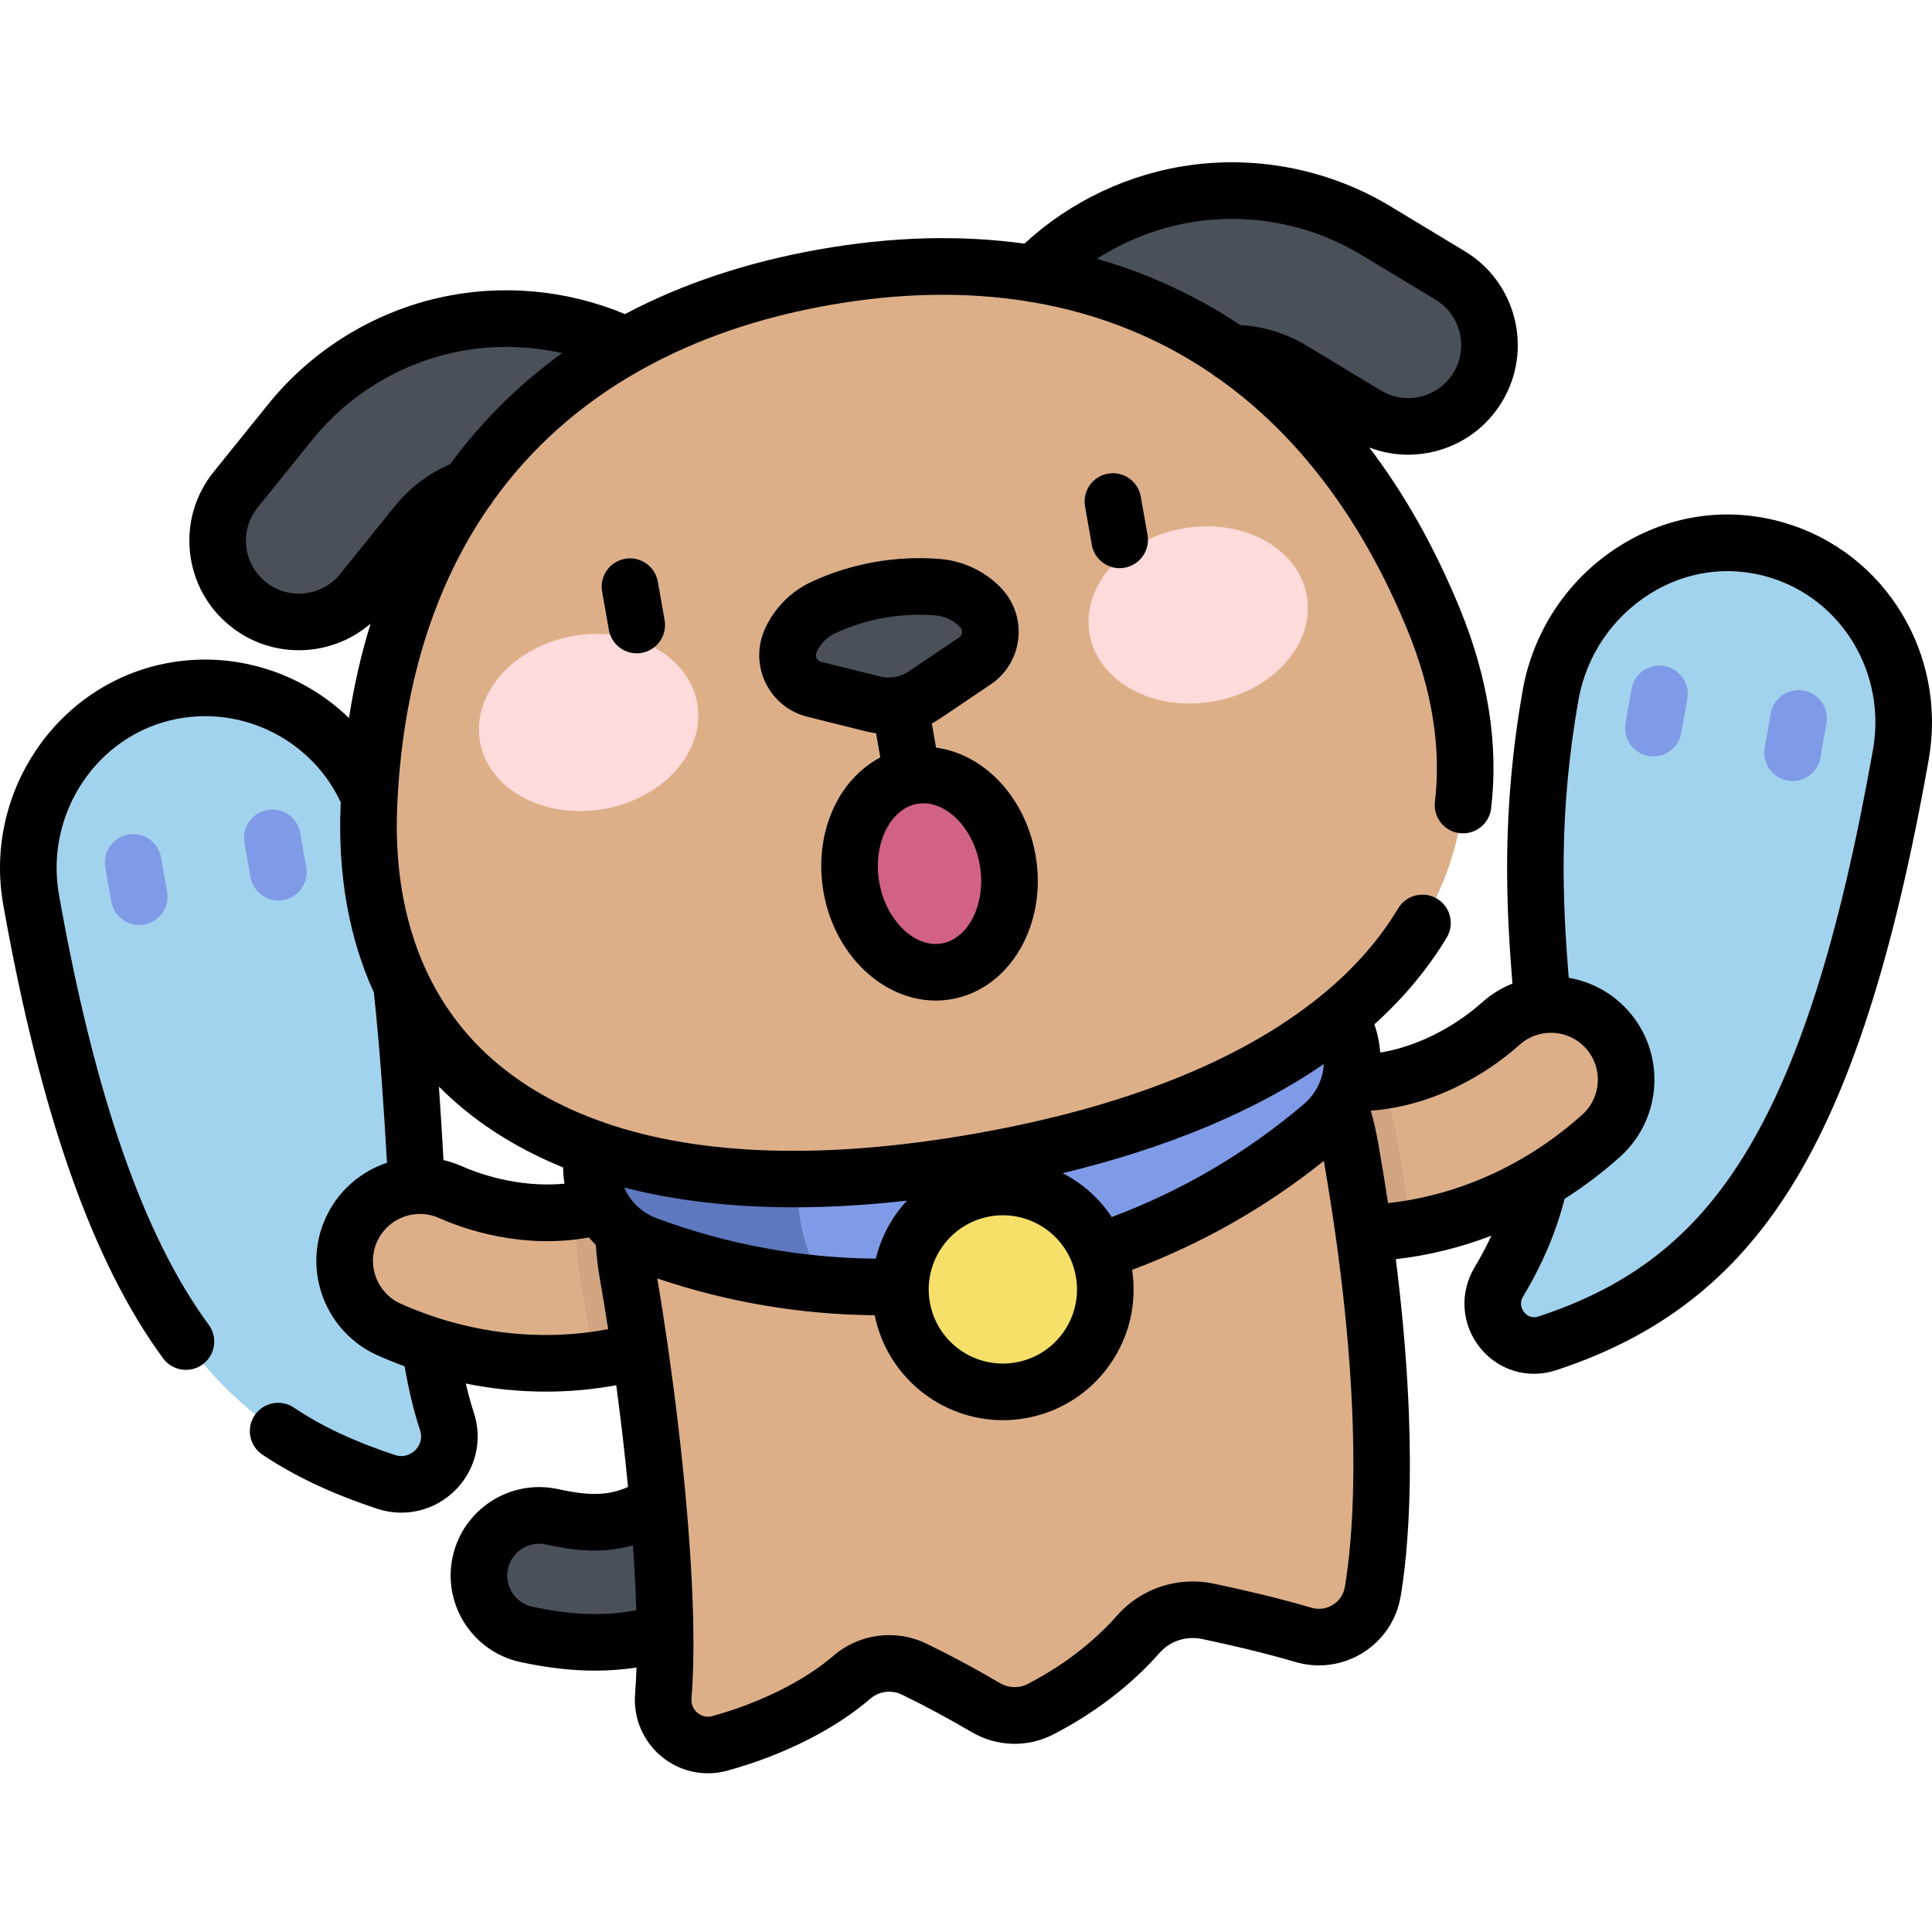 <svg width="170" height="170" viewBox="0 0 170 170" fill="none" xmlns="http://www.w3.org/2000/svg">
<path d="M167.256 66.42C161.183 100.627 152.285 112.921 136.14 118.207C132.904 119.266 130.138 115.714 131.889 112.794C141.127 97.391 131.894 86.944 136.441 61.154C138.051 52.021 147.167 45.686 156.339 48.398C164.03 50.672 168.658 58.523 167.256 66.42Z" fill="#A2D3EE"/>
<path d="M145.487 66.56C145.344 66.56 145.199 66.549 145.052 66.523C143.697 66.284 142.793 64.992 143.031 63.638L143.564 60.62C143.803 59.266 145.096 58.362 146.449 58.601C147.803 58.839 148.707 60.131 148.468 61.485L147.936 64.503C147.724 65.711 146.673 66.56 145.487 66.56Z" fill="#7F9AE6"/>
<path d="M157.734 68.721C157.59 68.721 157.445 68.709 157.298 68.683C155.944 68.444 155.039 67.153 155.279 65.798L155.811 62.78C156.049 61.426 157.34 60.522 158.695 60.761C160.049 60.999 160.954 62.29 160.714 63.645L160.183 66.662C159.97 67.871 158.919 68.721 157.734 68.721Z" fill="#7F9AE6"/>
<path d="M2.739 79.182C9.624 117.917 21.113 126.109 33.952 130.388C37.246 131.485 40.407 128.384 39.329 125.083C35.702 113.978 37.773 97.829 33.472 73.442C31.957 64.852 23.697 59.145 15.1 60.81C6.671 62.443 1.238 70.729 2.739 79.182Z" fill="#A2D3EE"/>
<path d="M12.245 81.392C11.06 81.392 10.009 80.543 9.797 79.334L9.264 76.317C9.025 74.963 9.929 73.671 11.284 73.433C12.639 73.194 13.93 74.098 14.169 75.452L14.701 78.469C14.939 79.824 14.035 81.115 12.681 81.355C12.535 81.381 12.389 81.392 12.245 81.392Z" fill="#7F9AE6"/>
<path d="M24.492 79.234C23.306 79.234 22.256 78.383 22.043 77.174L21.511 74.157C21.271 72.803 22.177 71.512 23.531 71.273C24.887 71.033 26.176 71.938 26.415 73.294L26.947 76.311C27.187 77.665 26.281 78.956 24.927 79.195C24.781 79.221 24.636 79.234 24.492 79.234Z" fill="#7F9AE6"/>
<path d="M56.092 144.198C53.086 144.728 49.864 144.583 46.318 143.815C43.46 143.195 41.644 140.377 42.263 137.518C42.881 134.66 45.701 132.844 48.559 133.462C53.808 134.599 58.399 134.595 65.642 123.612C67.251 121.171 70.536 120.495 72.977 122.106C75.419 123.715 76.094 127.001 74.484 129.442C68.656 138.282 62.936 142.99 56.092 144.198Z" fill="#495059"/>
<path d="M64.37 115.346C55.567 120.862 44.307 121.478 34.249 116.992C30.909 115.503 29.41 111.588 30.899 108.25C32.388 104.911 36.302 103.411 39.642 104.9C41.898 105.906 49.843 108.824 57.337 104.127C60.436 102.185 64.521 103.123 66.463 106.221C68.404 109.32 67.467 113.404 64.37 115.346Z" fill="#DDAF89"/>
<path d="M57.339 104.127C55.1 105.53 52.824 106.25 50.67 106.548C50.603 108.666 50.751 110.801 51.127 112.928C51.496 115.032 51.859 117.316 52.199 119.691C56.51 119.123 60.658 117.671 64.37 115.346C67.467 113.404 68.405 109.32 66.463 106.221C64.522 103.123 60.436 102.185 57.339 104.127Z" fill="#D1A582"/>
<path d="M111.731 107.628C108.186 106.734 106.037 103.135 106.931 99.591C107.826 96.044 111.425 93.897 114.969 94.79C123.546 96.955 130.209 91.733 132.045 90.081C134.765 87.637 138.95 87.861 141.395 90.579C143.839 93.299 143.615 97.484 140.897 99.928C132.707 107.291 121.803 110.17 111.731 107.628Z" fill="#DDAF89"/>
<path d="M124.166 108.107C123.73 104.935 123.286 102.223 122.941 100.265C122.628 98.493 122.157 96.779 121.557 95.125C119.546 95.421 117.331 95.387 114.969 94.79C111.425 93.897 107.826 96.045 106.931 99.591C106.037 103.135 108.186 106.734 111.731 107.628C115.818 108.659 120.042 108.798 124.166 108.107Z" fill="#D1A582"/>
<path d="M118.814 100.992C122.125 119.768 122.008 132.965 120.786 140.08C120.3 142.905 117.439 144.669 114.689 143.854C111.858 143.016 108.71 142.294 106.289 141.784C104.04 141.311 101.695 142.058 100.176 143.783C98.489 145.7 95.694 148.274 91.523 150.412C90.004 151.19 88.19 151.111 86.721 150.245C84.319 148.827 82.14 147.699 80.463 146.881C78.644 145.996 76.469 146.272 74.94 147.596C72.159 150.007 67.927 152.15 63.319 153.409C60.688 154.128 58.142 151.979 58.365 149.26C59.122 140.036 57.13 122.856 55.252 112.201C52.452 96.327 64.413 80.95 81.965 77.855C99.518 74.761 116.015 85.118 118.814 100.992Z" fill="#DDAF89"/>
<path d="M112.483 83.08C105.833 90.918 96.516 96.568 85.604 98.492C74.692 100.416 64.003 98.294 55.075 93.203C53.798 95.64 52.828 98.219 52.219 100.889C51.391 104.527 53.398 108.221 56.895 109.522C66.521 113.104 77.199 114.252 88.045 112.339C98.892 110.426 108.533 105.697 116.354 99.038C119.194 96.619 119.818 92.461 117.795 89.326C116.31 87.024 114.517 84.933 112.483 83.08Z" fill="#7F9AE6"/>
<path d="M70.71 98.662C65.15 97.805 59.86 95.931 55.075 93.203C53.798 95.64 52.828 98.219 52.219 100.889C51.391 104.527 53.398 108.221 56.895 109.522C61.9 111.386 67.191 112.583 72.641 113.041C70.055 109.543 69.58 103.692 70.71 98.662Z" fill="#5E78BF"/>
<path d="M97.258 113.459C97.258 118.439 93.221 122.475 88.242 122.475C83.265 122.475 79.228 118.439 79.228 113.459C79.228 108.482 83.265 104.445 88.242 104.445C93.221 104.445 97.258 108.482 97.258 113.459Z" fill="#F6E06A"/>
<path d="M63.174 48.743C61.738 48.996 60.213 48.815 58.802 48.127L49.025 43.359C44.744 41.271 39.665 42.402 36.676 46.112L31.874 52.066C29.395 55.143 24.892 55.625 21.817 53.145C18.741 50.667 18.259 46.164 20.737 43.087L25.539 37.133C29.002 32.838 33.873 29.812 39.257 28.613C44.642 27.413 50.337 28.083 55.295 30.5L65.073 35.267C68.623 36.999 70.097 41.282 68.367 44.833C67.323 46.973 65.352 48.359 63.174 48.743Z" fill="#495059"/>
<path d="M89.667 44.07C87.488 44.454 85.163 43.827 83.45 42.172C80.609 39.427 80.53 34.898 83.274 32.057L90.832 24.233C94.664 20.265 99.789 17.688 105.257 16.973C110.726 16.259 116.339 17.436 121.061 20.287L127.61 24.242C130.992 26.283 132.078 30.68 130.035 34.061C127.994 37.444 123.597 38.529 120.216 36.488L113.667 32.533C109.59 30.072 104.43 30.745 101.121 34.172L93.563 41.995C92.474 43.125 91.102 43.817 89.667 44.07Z" fill="#495059"/>
<path d="M86.257 102.199C122.015 95.893 135.243 76.67 126.146 54.491C116.371 30.656 96.954 20.09 72.539 24.395C48.124 28.701 33.491 45.271 32.458 71.011C31.495 94.964 50.498 108.504 86.257 102.199Z" fill="#DDAF89"/>
<path d="M61.351 61.887C60.609 57.685 55.73 55.031 50.453 55.961C45.174 56.892 41.496 61.053 42.236 65.257C42.978 69.46 47.857 72.113 53.135 71.183C58.413 70.253 62.092 66.091 61.351 61.887Z" fill="#FFDBDB"/>
<path d="M95.874 55.794C96.616 59.996 101.495 62.65 106.772 61.72C112.051 60.789 115.729 56.628 114.989 52.424C114.247 48.221 109.368 45.568 104.09 46.498C98.812 47.428 95.133 51.59 95.874 55.794Z" fill="#FFDBDB"/>
<path d="M82.516 51.669C79.078 51.387 75.626 51.995 72.492 53.435C71.195 54.032 70.156 55.078 69.571 56.381C68.78 58.139 69.773 60.186 71.645 60.652L76.838 61.945C78.384 62.329 80.02 62.041 81.343 61.15L85.78 58.16C87.379 57.081 87.614 54.819 86.269 53.436C85.273 52.412 83.94 51.784 82.516 51.669Z" fill="#495059"/>
<path d="M88.662 75.664C87.825 70.918 84.069 67.612 80.273 68.281C76.478 68.951 74.079 73.341 74.915 78.087C75.752 82.834 79.508 86.138 83.303 85.471C87.099 84.801 89.499 80.411 88.662 75.664Z" fill="#D16283"/>
<path d="M55.001 49.169C53.647 49.407 52.741 50.699 52.981 52.053L53.577 55.428C53.789 56.637 54.84 57.486 56.025 57.486C56.169 57.486 56.314 57.474 56.461 57.447C57.815 57.209 58.719 55.918 58.48 54.563L57.885 51.188C57.646 49.834 56.355 48.929 55.001 49.169ZM97.493 41.676C96.139 41.915 95.234 43.206 95.474 44.561L96.068 47.935C96.282 49.144 97.332 49.994 98.517 49.994C98.662 49.994 98.807 49.981 98.952 49.956C100.307 49.717 101.211 48.426 100.973 47.07L100.377 43.696C100.139 42.341 98.847 41.437 97.493 41.676ZM157.047 46.009C152.138 44.558 147.012 45.257 142.618 47.978C138.066 50.797 134.921 55.441 133.989 60.721C132.092 71.482 132.542 79.782 133.079 86.548C132.114 86.935 131.198 87.494 130.381 88.229C129.342 89.163 125.999 91.866 121.452 92.617C121.387 91.78 121.216 90.946 120.933 90.135C123.511 87.806 125.642 85.255 127.3 82.495C128.008 81.316 127.625 79.786 126.448 79.078C125.269 78.369 123.738 78.751 123.03 79.93C121.393 82.656 119.2 85.157 116.482 87.416C116.362 87.496 116.252 87.585 116.151 87.682C109.201 93.325 98.93 97.434 85.826 99.745C72.742 102.053 61.723 101.718 53.282 98.82C53.125 98.744 52.957 98.683 52.779 98.639C49.138 97.329 45.988 95.534 43.377 93.252C37.486 88.105 34.571 80.447 34.946 71.11C35.37 60.563 38.14 51.641 43.047 44.57C43.18 44.423 43.293 44.26 43.388 44.087C46.719 39.435 51.002 35.613 56.169 32.681C56.277 32.632 56.379 32.572 56.478 32.508C61.248 29.853 66.756 27.942 72.971 26.846C79.14 25.759 84.93 25.654 90.286 26.497C90.461 26.547 90.638 26.574 90.819 26.584C96.649 27.575 101.954 29.701 106.657 32.915C106.815 33.057 106.991 33.181 107.181 33.279C114.198 38.245 119.842 45.68 123.843 55.435C126.013 60.728 126.828 65.811 126.261 70.542C126.097 71.908 127.071 73.148 128.437 73.311C129.799 73.473 131.043 72.501 131.206 71.135C131.874 65.55 130.947 59.632 128.451 53.545C126.254 48.19 123.592 43.459 120.48 39.374C121.575 39.793 122.728 40.012 123.895 40.012C124.671 40.012 125.453 39.917 126.225 39.727C128.725 39.109 130.837 37.554 132.167 35.349C134.915 30.798 133.449 24.858 128.896 22.11L122.348 18.155C117.146 15.014 110.961 13.717 104.934 14.504C99.42 15.224 94.217 17.674 90.138 21.439C84.491 20.654 78.468 20.82 72.106 21.941C65.745 23.063 60.029 24.969 54.992 27.637C49.87 25.493 44.141 24.971 38.715 26.18C32.784 27.503 27.416 30.836 23.6 35.569L18.799 41.523C17.183 43.528 16.443 46.043 16.718 48.605C16.993 51.165 18.249 53.467 20.254 55.083C22.033 56.518 24.171 57.215 26.296 57.215C28.569 57.215 30.824 56.416 32.611 54.87C31.79 57.511 31.156 60.283 30.709 63.18C26.55 59.156 20.567 57.215 14.626 58.366C4.97 60.236 -1.463 69.77 0.287 79.618C3.562 98.049 8.163 111.1 14.352 119.522C14.841 120.186 15.596 120.537 16.361 120.537C16.874 120.537 17.39 120.379 17.835 120.052C18.942 119.238 19.181 117.679 18.367 116.571C12.639 108.78 8.329 96.408 5.191 78.747C3.915 71.561 8.572 64.612 15.573 63.255C21.49 62.11 27.461 65.183 29.983 70.597C29.98 70.702 29.973 70.805 29.969 70.909C29.723 77.036 30.723 82.569 32.9 87.338C33.476 92.805 33.794 97.806 34.05 102.312C31.716 103.097 29.703 104.814 28.624 107.234C26.579 111.822 28.646 117.22 33.235 119.265C34.014 119.614 34.804 119.93 35.601 120.222C35.965 122.317 36.413 124.174 36.962 125.856C37.257 126.76 36.764 127.379 36.54 127.603C36.307 127.833 35.669 128.335 34.739 128.025C31.086 126.807 28.347 125.522 25.858 123.856C24.715 123.091 23.169 123.399 22.404 124.541C21.639 125.684 21.946 127.231 23.089 127.996C25.924 129.893 29.126 131.404 33.165 132.75C33.872 132.985 34.597 133.1 35.313 133.1C37.061 133.1 38.763 132.417 40.05 131.135C41.856 129.341 42.486 126.727 41.696 124.309C41.434 123.51 41.2 122.655 40.987 121.741C43.323 122.212 45.684 122.452 48.036 122.452C50.117 122.452 52.189 122.261 54.225 121.888C54.621 124.841 54.975 127.871 55.261 130.841C53.359 131.69 51.575 131.566 49.086 131.027C44.888 130.12 40.738 132.794 39.829 136.99C38.921 141.186 41.595 145.339 45.792 146.246C48.121 146.751 50.306 147.003 52.383 147.003C53.627 147.003 54.831 146.908 56.008 146.728C55.982 147.553 55.942 148.333 55.883 149.054C55.711 151.15 56.576 153.205 58.198 154.551C59.365 155.52 60.82 156.034 62.299 156.034C62.86 156.034 63.424 155.96 63.975 155.809C68.886 154.468 73.477 152.159 76.573 149.477C77.346 148.807 78.444 148.667 79.373 149.119C81.43 150.121 83.477 151.219 85.457 152.388C87.691 153.704 90.382 153.792 92.659 152.626C97.248 150.275 100.297 147.414 102.045 145.427C102.96 144.39 104.39 143.927 105.777 144.219C107.953 144.677 111.143 145.4 113.982 146.24C115.981 146.833 118.141 146.54 119.911 145.438C121.676 144.341 122.889 142.541 123.24 140.499C123.872 136.825 124.898 127.313 122.82 110.798C125.69 110.471 128.515 109.771 131.233 108.728C130.801 109.656 130.311 110.58 129.754 111.51C128.407 113.757 128.59 116.527 130.22 118.571C131.412 120.064 133.159 120.882 134.982 120.882C135.624 120.882 136.276 120.78 136.915 120.571C146.024 117.588 152.593 112.474 157.588 104.475C162.775 96.168 166.626 84.212 169.708 66.852C171.352 57.59 165.909 48.629 157.047 46.009ZM105.578 19.443C110.491 18.801 115.532 19.858 119.773 22.419L126.323 26.374C128.524 27.702 129.232 30.575 127.904 32.776C127.261 33.842 126.24 34.593 125.031 34.893C123.821 35.191 122.57 35 121.504 34.357L114.954 30.403C113.182 29.332 111.184 28.72 109.129 28.602C108.127 27.933 107.1 27.301 106.044 26.714C103.027 25.034 99.85 23.722 96.519 22.776C99.245 21.02 102.346 19.866 105.578 19.443ZM40.1 97.002C42.796 99.359 45.959 101.264 49.547 102.722C49.555 103.206 49.596 103.684 49.671 104.155C45.445 104.552 41.816 103.142 40.656 102.625C40.12 102.386 39.576 102.206 39.025 102.077C38.908 100.024 38.779 97.868 38.62 95.612C39.096 96.089 39.587 96.555 40.1 97.002ZM29.937 50.502C28.322 52.503 25.381 52.82 23.379 51.206C22.41 50.424 21.803 49.312 21.67 48.073C21.538 46.836 21.896 45.619 22.676 44.649L27.478 38.694C30.588 34.837 34.964 32.12 39.799 31.042C42.982 30.332 46.291 30.357 49.455 31.076C46.648 33.104 44.109 35.423 41.848 38.034C41.062 38.942 40.316 39.881 39.607 40.849C37.716 41.659 36.044 42.926 34.737 44.548L29.937 50.502ZM35.263 114.718C33.184 113.79 32.247 111.343 33.174 109.264C33.815 107.826 35.183 106.934 36.654 106.828H36.656C36.703 106.828 36.75 106.827 36.796 106.824C36.799 106.824 36.802 106.823 36.804 106.823C37.413 106.801 38.035 106.91 38.628 107.173C40.699 108.098 45.87 109.968 51.823 108.885C52.014 109.113 52.213 109.334 52.425 109.545C52.496 110.582 52.621 111.617 52.8 112.632C53.044 114.015 53.282 115.464 53.513 116.954C47.516 118.096 41.117 117.329 35.263 114.718ZM116.486 93.626C116.47 93.914 116.43 94.201 116.365 94.481C116.329 94.585 116.3 94.691 116.278 94.8C116.168 95.16 116.017 95.51 115.824 95.843C115.777 95.911 115.733 95.981 115.693 96.054C115.435 96.451 115.119 96.819 114.74 97.142C109.699 101.434 104.017 104.772 97.828 107.09C97.043 105.909 96.039 104.872 94.842 104.034C94.413 103.733 93.966 103.466 93.509 103.23C102.744 100.996 110.465 97.76 116.486 93.626ZM87.111 107.033C87.493 106.966 87.876 106.932 88.257 106.932C89.583 106.932 90.876 107.338 91.985 108.115C93.413 109.113 94.366 110.609 94.668 112.326C94.97 114.042 94.586 115.774 93.588 117.2C92.588 118.628 91.092 119.581 89.375 119.884C85.833 120.51 82.443 118.134 81.818 114.592C81.193 111.049 83.567 107.658 87.111 107.033ZM55.661 141.745C53.015 142.211 50.132 142.092 46.845 141.38C45.333 141.053 44.369 139.557 44.696 138.044C45.024 136.532 46.52 135.57 48.032 135.895C50.307 136.388 52.87 136.785 55.693 135.972C55.834 137.959 55.936 139.874 55.991 141.675C55.881 141.697 55.771 141.725 55.661 141.745ZM56.535 106.523C56.452 106.447 56.362 106.378 56.269 106.313C55.824 105.937 55.455 105.488 55.172 104.99C55.147 104.941 55.123 104.894 55.095 104.848C55.034 104.731 54.977 104.613 54.925 104.491C59.406 105.648 64.405 106.233 69.875 106.233C73.032 106.233 76.346 106.036 79.805 105.647C78.483 107.078 77.531 108.836 77.064 110.752C70.453 110.691 63.97 109.499 57.763 107.189C57.314 107.021 56.903 106.794 56.535 106.523ZM118.331 139.656C118.22 140.308 117.847 140.859 117.282 141.21C116.71 141.567 116.041 141.658 115.396 141.467C112.399 140.579 109.067 139.824 106.801 139.348C103.66 138.686 100.406 139.756 98.309 142.138C96.844 143.799 94.282 146.2 90.387 148.196C89.649 148.573 88.729 148.536 87.986 148.099C85.892 146.864 83.727 145.702 81.553 144.642C78.828 143.315 75.592 143.737 73.31 145.715C70.796 147.894 66.816 149.872 62.663 151.006C62.047 151.175 61.594 150.9 61.379 150.721C61.2 150.573 60.79 150.153 60.846 149.463C60.989 147.734 61.037 145.757 61.012 143.625C61.012 143.606 61.012 143.588 61.011 143.569C60.969 140.047 60.728 136.099 60.37 132.107C60.367 132.048 60.362 131.991 60.356 131.934C59.941 127.34 59.374 122.703 58.786 118.606C58.78 118.539 58.771 118.473 58.758 118.406C58.448 116.252 58.133 114.252 57.831 112.492C64.014 114.582 70.433 115.668 76.969 115.732C78.062 121.16 82.854 124.965 88.238 124.965C88.898 124.965 89.569 124.908 90.24 124.789C93.267 124.256 95.905 122.575 97.668 120.057C99.376 117.618 100.061 114.674 99.615 111.739C105.733 109.444 111.391 106.229 116.487 102.152C116.889 104.479 117.235 106.693 117.531 108.793C117.535 108.837 117.541 108.88 117.549 108.921C119.978 126.308 118.955 136.029 118.331 139.656ZM122.134 105.864C121.876 104.159 121.59 102.396 121.266 100.56C121.1 99.612 120.88 98.666 120.618 97.734C127.122 97.226 131.868 93.588 133.709 91.933C134.351 91.356 135.126 91.019 135.922 90.914H135.935C135.94 90.913 135.945 90.911 135.95 90.911C137.249 90.748 138.604 91.199 139.543 92.243C141.064 93.937 140.926 96.553 139.232 98.076C134.346 102.468 128.345 105.184 122.134 105.864ZM164.805 65.983C161.838 82.696 158.202 94.09 153.363 101.839C148.963 108.888 143.412 113.205 135.365 115.84C134.708 116.055 134.299 115.698 134.114 115.466C133.956 115.268 133.629 114.735 134.024 114.074C135.723 111.242 136.919 108.423 137.67 105.492C139.383 104.401 141.022 103.164 142.561 101.78C146.296 98.421 146.604 92.649 143.246 88.914C141.828 87.337 139.979 86.372 138.033 86.036C137.503 79.346 137.107 71.715 138.893 61.585C139.578 57.702 141.891 54.285 145.238 52.213C148.412 50.248 152.103 49.741 155.634 50.785C162.063 52.686 166.005 59.219 164.805 65.983ZM73.675 70.458C72.394 72.803 71.965 75.665 72.467 78.516C73.442 84.052 77.709 88.041 82.339 88.041C82.803 88.041 83.272 88.001 83.74 87.918C88.881 87.011 92.191 81.317 91.117 75.227C90.614 72.376 89.233 69.834 87.225 68.069C85.788 66.804 84.098 66.022 82.365 65.783L81.99 63.655C82.243 63.52 82.494 63.377 82.734 63.215L87.172 60.224C88.548 59.297 89.435 57.819 89.605 56.169C89.776 54.518 89.21 52.889 88.054 51.699C86.636 50.244 84.741 49.352 82.718 49.186C78.862 48.87 74.967 49.558 71.453 51.173C69.606 52.021 68.131 53.507 67.298 55.359C66.618 56.873 66.643 58.597 67.368 60.09C68.093 61.582 69.432 62.668 71.043 63.069L76.236 64.362C76.517 64.432 76.8 64.484 77.085 64.523L77.46 66.648C75.914 67.464 74.593 68.777 73.675 70.458ZM77.439 59.528L72.246 58.235C72.019 58.179 71.905 58.029 71.848 57.913C71.792 57.798 71.746 57.615 71.842 57.401C72.18 56.649 72.781 56.043 73.532 55.698C75.839 54.638 78.355 54.092 80.887 54.092C81.363 54.092 81.839 54.11 82.313 54.149C83.137 54.217 83.907 54.58 84.484 55.173C84.647 55.34 84.665 55.528 84.652 55.656C84.639 55.783 84.582 55.964 84.388 56.095L79.951 59.084C79.216 59.58 78.3 59.742 77.439 59.528ZM78.046 72.846C78.688 71.67 79.634 70.919 80.709 70.729C80.889 70.698 81.071 70.682 81.255 70.682C82.164 70.682 83.099 71.07 83.934 71.807C85.08 72.814 85.91 74.376 86.212 76.092C86.799 79.421 85.27 82.591 82.875 83.013C80.475 83.436 77.958 80.98 77.371 77.651C77.068 75.935 77.315 74.183 78.046 72.846Z" fill="black"/>
</svg>
